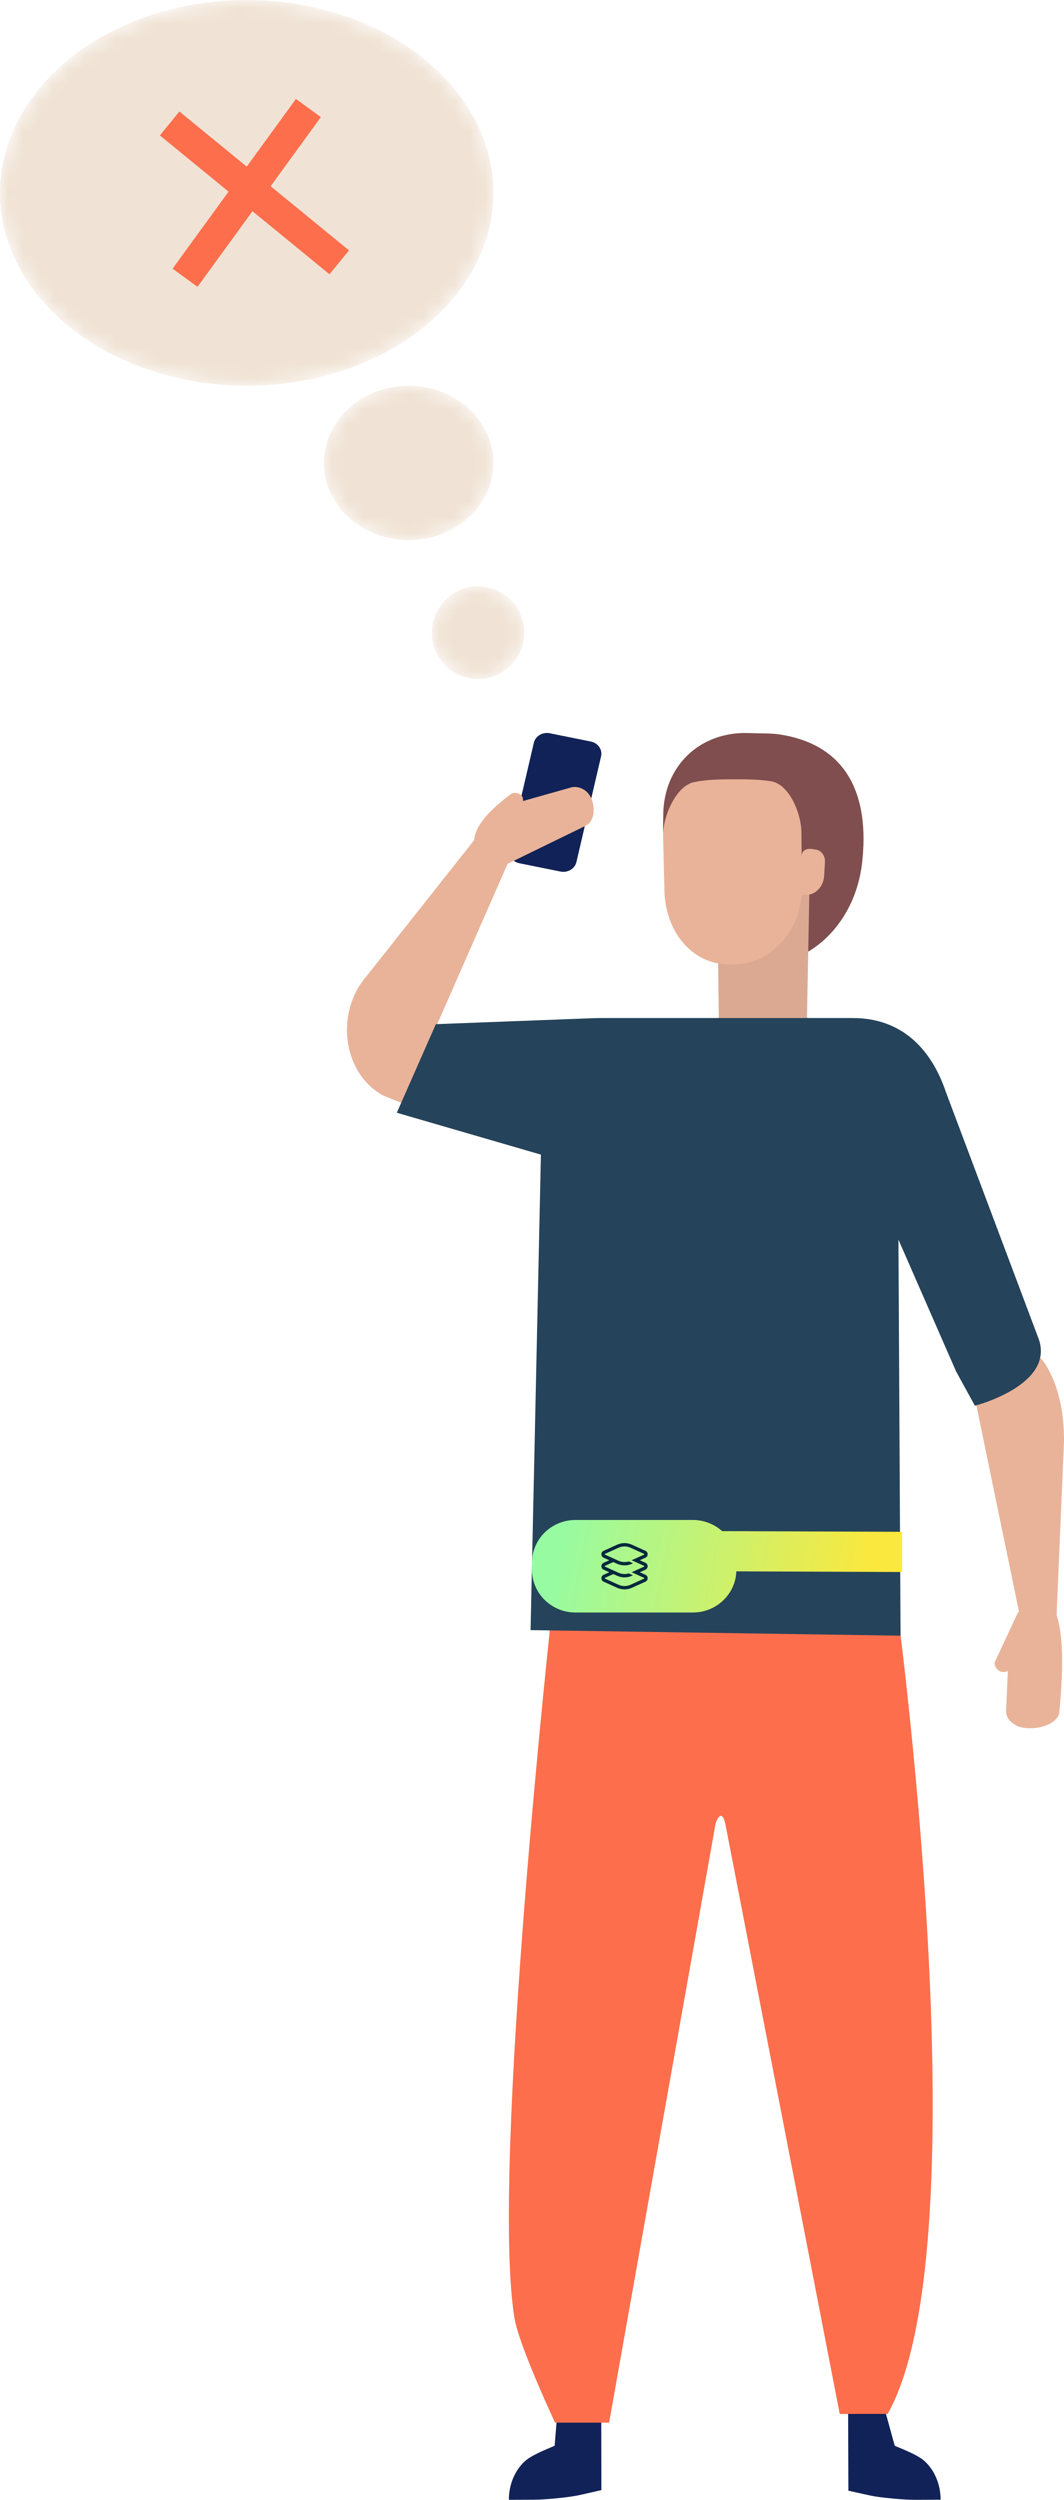 <?xml version="1.0" encoding="UTF-8"?>
<svg width="69px" height="162px" viewBox="0 0 69 162" version="1.1" xmlns="http://www.w3.org/2000/svg" xmlns:xlink="http://www.w3.org/1999/xlink">
    <!-- Generator: Sketch 55.2 (78181) - https://sketchapp.com -->
    <title>Group 12</title>
    <desc>Created with Sketch.</desc>
    <defs>
        <path d="M12.233,0.355 C20.813,-1.272 29.464,2.846 31.544,9.554 C33.63,16.261 28.356,23.017 19.77,24.645 C11.184,26.272 2.54,22.154 0.453,15.446 C-1.627,8.739 3.647,1.982 12.233,0.355" id="path-1"></path>
        <path d="M4.205,0.142 C7.155,-0.509 10.128,1.139 10.843,3.821 C11.56,6.504 9.747,9.207 6.796,9.858 C3.845,10.509 0.873,8.861 0.156,6.179 C-0.559,3.496 1.254,0.793 4.205,0.142" id="path-3"></path>
        <path d="M2.294,0.085 C3.903,-0.305 5.525,0.683 5.915,2.293 C6.306,3.903 5.317,5.524 3.707,5.915 C2.097,6.305 0.476,5.317 0.085,3.707 C-0.305,2.097 0.684,0.476 2.294,0.085" id="path-5"></path>
        <linearGradient x1="6.172%" y1="48.13%" x2="90.785%" y2="52.194%" id="linearGradient-7">
            <stop stop-color="#97FBA2" offset="0%"></stop>
            <stop stop-color="#FAE83E" offset="100%"></stop>
        </linearGradient>
    </defs>
    <g id="Buisniss-list" stroke="none" stroke-width="1" fill="none" fill-rule="evenodd">
        <g id="pop-up-worng-network" transform="translate(-1073, -246)">
            <g id="Group-12" transform="translate(1073, 246)">
                <g id="Group-10" transform="translate(0, 0)">
                    <path d="M50.592,47.601 C50.018,47.511 49.57,47.542 48.579,47.505 C45.402,47.383 43.011,49.638 43.011,52.855 C43.011,53.531 42.942,54.199 43.15,54.802 C43.075,58.608 45.209,61.89 48.539,62.427 C52.138,63.006 55.439,60.084 55.909,55.899 C56.38,51.713 55.075,48.301 50.592,47.601" id="Fill-304-Copy" fill="#804E4E"></path>
                    <path d="M36.348,56.481 L33.686,55.944 C33.217,55.849 32.917,55.419 33.021,54.983 L34.619,48.137 C34.72,47.701 35.183,47.424 35.652,47.518 L38.317,48.056 C38.783,48.151 39.083,48.581 38.979,49.017 L37.381,55.863 C37.28,56.299 36.817,56.576 36.348,56.481" id="Fill-305-Copy" fill="#102257"></path>
                    <polyline id="Fill-306-Copy" fill="#DBA992" points="52.268 69.343 49.334 70 46.656 69.447 46.5 56.5 52.5 57.074 52.268 69.343"></polyline>
                    <path d="M38.99,156 L36.174,156.011 L35.967,158.493 C35.878,158.559 34.568,159.026 34.055,159.483 C33.393,160.077 32.997,161.008 33,162 L34.651,161.993 C35.371,161.991 36.915,161.846 37.621,161.685 L39,161.37 L38.99,156" id="Fill-309-Copy" fill="#102257"></path>
                    <path d="M57.335,156 L58.022,158.493 C58.115,158.559 59.424,159.017 59.935,159.472 C60.602,160.063 60.997,160.997 61,161.993 L59.358,162 C58.637,162.003 57.098,161.87 56.391,161.714 L55.017,161.408 L55,156.011 L57.335,156 Z" id="Fill-310-Copy" fill="#102257"></path>
                    <path d="M35.86,103.726 C35.86,103.726 31.784,140.634 33.364,150.222 C33.66,152.019 35.996,157 35.996,157 L39.5,157 L46.41,118.151 C46.41,118.151 46.775,117.058 47.035,118.184 L54.457,156.438 C55.061,156.436 55.513,156.434 55.815,156.433 C56.049,156.432 56.632,156.432 57.564,156.433 C63.838,145.328 58.052,103.193 58.052,103.193 L46.553,100 C46.553,99.991 35.86,103.726 35.86,103.726 Z" id="Fill-311-Copy" fill="#FC6E4C"></path>
                    <path d="M38.335,51.715 C38.047,51.094 37.439,50.931 37.057,51.024 L33.914,51.911 C33.986,51.376 33.341,51.322 33.172,51.43 C31.633,52.564 30.825,53.561 30.75,54.419 C30.675,55.277 31.347,55.822 32.766,56.053 L37.981,53.513 C38.629,53.166 38.573,52.23 38.335,51.715 Z" id="Fill-313-Copy" fill="#E9B399"></path>
                    <path d="M24.823,70.985 L26.103,71.5 L33,55.792 L31.497,53.5 L23.784,63.244 C21.753,65.551 22.155,69.489 24.823,70.985" id="Fill-314-Copy" fill="#E9B399"></path>
                    <path d="M66.518,111.987 C65.642,111.896 65.245,111.335 65.242,110.918 L65.358,108.3 C64.704,108.545 64.433,107.911 64.514,107.705 L66.012,104.5 C67.173,103.351 67.987,103.351 68.456,104.5 C68.925,105.649 69.002,107.833 68.687,111.052 C68.452,111.817 67.247,112.063 66.518,111.987 Z" id="Fill-315-Copy" fill="#E9B399"></path>
                    <path d="M63.265,90.823 L66.217,105.098 L68.461,106 L69,93.423 C69.029,89.601 67.482,88 67.482,88 L63.265,90.823 Z" id="Fill-316-Copy" fill="#E9B399"></path>
                    <g id="Group-330-Copy">
                        <mask id="mask-2" fill="white">
                            <use xlink:href="#path-1"></use>
                        </mask>
                        <g id="Clip-319"></g>
                        <path d="M12.233,0.355 C20.813,-1.272 29.464,2.846 31.544,9.554 C33.63,16.261 28.356,23.017 19.77,24.645 C11.184,26.272 2.54,22.153 0.453,15.446 C-1.627,8.739 3.647,1.983 12.233,0.355" id="Fill-318" fill="#F0E3D5" mask="url(#mask-2)"></path>
                    </g>
                    <g id="Group-9" transform="translate(11, 7)" stroke="#FC6E4C" stroke-width="2">
                        <path d="M0,1 C3.667,4 7.333,7 11,10" id="Path-2"></path>
                        <path d="M9,0 C6.333,3.667 3.667,7.333 1,11" id="Path-4"></path>
                    </g>
                    <path d="M10,19 C13.667,14.667 17.333,10.333 21,6" id="Path-3"></path>
                    <g id="Group-330-Copy-2" transform="translate(21, 25)">
                        <mask id="mask-4" fill="white">
                            <use xlink:href="#path-3"></use>
                        </mask>
                        <g id="Clip-319"></g>
                        <path d="M4.205,0.142 C7.155,-0.509 10.128,1.138 10.843,3.822 C11.56,6.505 9.747,9.207 6.796,9.858 C3.845,10.509 0.873,8.861 0.156,6.178 C-0.559,3.495 1.254,0.793 4.205,0.142" id="Fill-318" fill="#F0E3D5" mask="url(#mask-4)"></path>
                    </g>
                    <g id="Group-330-Copy-3" transform="translate(28, 38)">
                        <mask id="mask-6" fill="white">
                            <use xlink:href="#path-5"></use>
                        </mask>
                        <g id="Clip-319"></g>
                        <path d="M2.294,0.085 C3.903,-0.305 5.525,0.683 5.915,2.293 C6.306,3.903 5.317,5.524 3.707,5.915 C2.097,6.305 0.476,5.317 0.085,3.707 C-0.305,2.097 0.684,0.476 2.294,0.085" id="Fill-318" fill="#F0E3D5" mask="url(#mask-6)"></path>
                    </g>
                    <path d="M47.542,62.5 L47.285,62.5 C44.825,62.5 43.084,60.289 43.084,57.561 L43.001,54.213 C42.966,52.912 43.85,50.925 45.005,50.686 C45.755,50.531 46.532,50.508 47.4,50.501 C48.367,50.495 49.254,50.511 49.993,50.628 C51.161,50.812 51.965,52.667 51.973,53.974 L52,57.561 C52,60.289 50.004,62.5 47.542,62.5" id="Fill-331-Copy" fill="#E9B399"></path>
                    <path d="M52,57.984 C51.91,56.536 51.91,55.658 52,55.352 C52.09,55.046 52.377,54.945 52.86,55.051 C53.238,55.079 53.523,55.444 53.499,55.868 L53.445,56.753 C53.404,57.489 52.838,58.046 52.183,57.997 L52,57.984 Z" id="Fill-332-Copy" fill="#E9B399"></path>
                    <path d="M49.5,68.5 C47.292,68.5 45.5,67.829 45.5,67 C45.5,66.171 47.292,65.5 49.5,65.5 C51.708,65.5 53.5,66.171 53.5,67 C53.5,67.829 51.708,68.5 49.5,68.5 Z" id="Fill-342-Copy" fill="#DBA992"></path>
                    <path d="M61.338,70.762 C60.369,67.898 58.412,65.986 55.34,65.974 L39.089,65.974 C38.857,65.973 38.634,65.978 38.413,65.985 L28.264,66.371 L25.733,72.111 L35.078,74.826 L34.407,105.64 L58.401,106 L58.264,80.336 L62.007,88.885 L63.222,91.099 C63.222,91.099 68.354,89.784 67.376,86.817 L61.338,70.762 Z" id="Fill-312-Copy" fill="#25435A"></path>
                    <path d="M58.5,99.268 L46.829,99.224 C46.326,98.776 45.658,98.5 44.923,98.5 L37.33,98.5 C35.767,98.5 34.5,99.737 34.5,101.264 L34.5,101.736 C34.5,103.262 35.767,104.5 37.33,104.5 L44.923,104.5 C46.456,104.5 47.698,103.313 47.751,101.831 L58.5,101.875 L58.5,99.268" id="Fill-340-Copy" fill="url(#linearGradient-7)"></path>
                </g>
                <path d="M41.856,101.277 L41.489,101.111 L41.856,100.946 C41.945,100.905 42,100.82 42,100.723 C42,100.625 41.945,100.54 41.856,100.5 L40.978,100.103 C40.674,99.966 40.326,99.966 40.022,100.103 L39.144,100.5 C39.055,100.54 39,100.625 39,100.723 C39,100.82 39.055,100.905 39.144,100.946 L39.511,101.111 L39.144,101.277 C39.055,101.317 39,101.403 39,101.5 C39,101.597 39.055,101.683 39.144,101.723 L39.511,101.889 L39.144,102.054 C39.055,102.095 39,102.18 39,102.277 C39,102.375 39.055,102.46 39.144,102.5 L40.022,102.897 C40.174,102.966 40.337,103 40.5,103 C40.663,103 40.826,102.966 40.978,102.897 L41.856,102.5 C41.945,102.46 42,102.375 42,102.277 C42,102.18 41.945,102.095 41.856,102.054 L41.489,101.889 L41.856,101.723 C41.945,101.683 42,101.597 42,101.5 C42,101.403 41.945,101.317 41.856,101.277 Z M40.963,101.888 L41.766,102.252 C41.779,102.258 41.782,102.269 41.782,102.277 C41.782,102.286 41.779,102.297 41.766,102.303 L40.888,102.7 C40.641,102.811 40.359,102.811 40.112,102.7 L39.234,102.303 C39.221,102.297 39.218,102.286 39.218,102.277 C39.218,102.269 39.221,102.258 39.234,102.252 L39.774,102.008 L40.022,102.12 C40.174,102.188 40.337,102.223 40.5,102.223 C40.663,102.223 40.826,102.188 40.978,102.12 L41.049,102.088 L40.776,101.964 C40.558,102.031 40.322,102.017 40.112,101.922 L39.234,101.526 C39.221,101.519 39.218,101.508 39.218,101.5 C39.218,101.492 39.221,101.481 39.234,101.474 L39.774,101.23 L40.022,101.342 C40.174,101.411 40.337,101.445 40.5,101.445 C40.663,101.445 40.826,101.411 40.978,101.342 L41.049,101.31 L40.776,101.187 C40.558,101.254 40.322,101.24 40.112,101.145 L39.234,100.748 C39.221,100.742 39.218,100.731 39.218,100.723 C39.218,100.714 39.221,100.703 39.234,100.697 L40.112,100.3 C40.359,100.189 40.641,100.189 40.888,100.3 L41.766,100.697 C41.779,100.703 41.782,100.714 41.782,100.723 C41.782,100.731 41.779,100.742 41.766,100.748 L40.963,101.111 L41.766,101.474 C41.779,101.481 41.782,101.492 41.782,101.5 C41.782,101.508 41.779,101.519 41.766,101.526 L40.963,101.888 Z" id="Fill-10" fill="#05283E"></path>
            </g>
        </g>
    </g>
</svg>